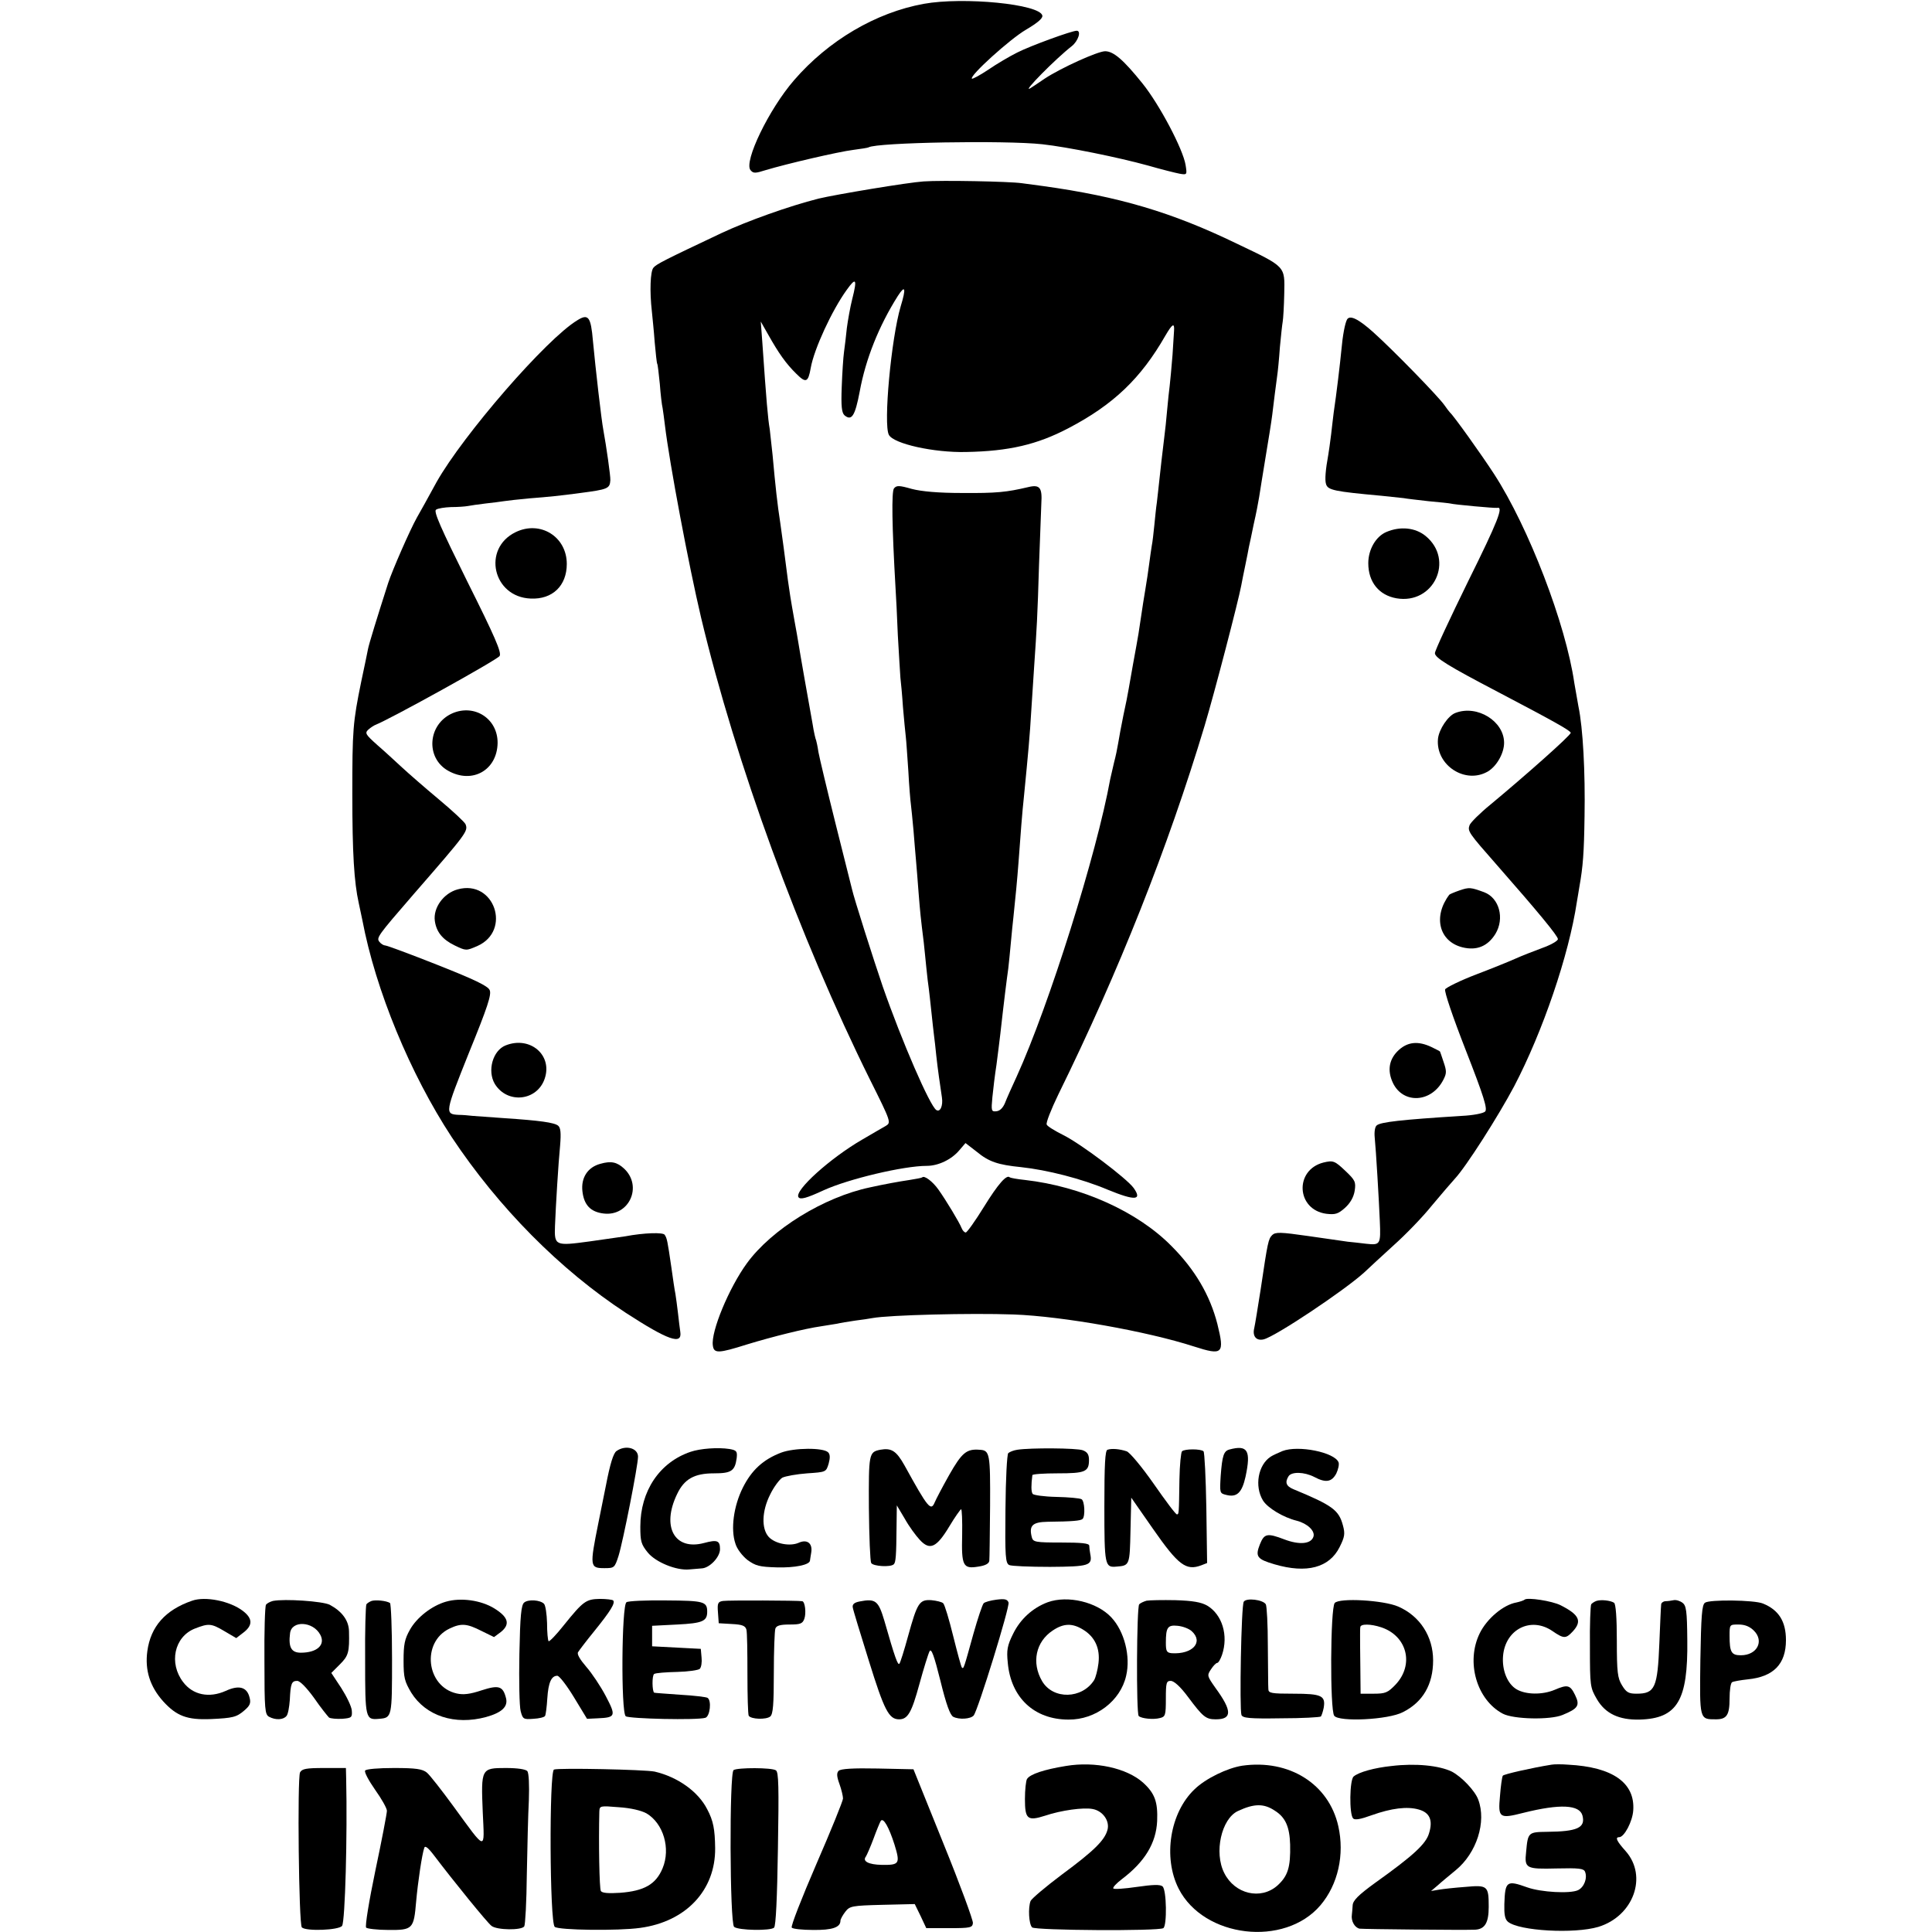 <?xml version="1.0" standalone="no"?>
<!DOCTYPE svg PUBLIC "-//W3C//DTD SVG 20010904//EN"
 "http://www.w3.org/TR/2001/REC-SVG-20010904/DTD/svg10.dtd">
<svg version="1.0" xmlns="http://www.w3.org/2000/svg"
 width="754pt" height="754pt" viewBox="0 0 754 754"
 preserveAspectRatio="xMidYMid meet">
<g transform="translate(0,754) scale(0.1,-0.1)"
fill="#000000" stroke="none">
<path d="M3605 7525 c-187 -34 -372 -143 -506 -298 -98 -113 -197 -318 -170
-351 11 -13 18 -13 59 0 83 25 285 72 342 79 30 4 57 8 60 10 32 19 531 28
678 12 99 -11 296 -51 412 -83 52 -15 108 -29 124 -32 29 -5 29 -4 23 34 -10
62 -102 236 -168 318 -74 92 -113 126 -146 126 -29 0 -174 -66 -236 -107 -23
-16 -49 -33 -57 -38 -33 -19 100 116 163 165 25 20 38 60 19 60 -19 0 -181
-59 -232 -85 -30 -15 -81 -45 -113 -67 -33 -22 -61 -37 -64 -35 -10 11 149
155 211 191 44 26 66 44 64 55 -9 45 -308 74 -463 46z"/>
<path d="M3605 6832 c-62 -4 -343 -51 -410 -67 -115 -29 -280 -88 -380 -135
-222 -105 -254 -121 -265 -135 -12 -14 -15 -92 -6 -170 2 -22 8 -76 11 -120 4
-44 8 -82 10 -85 2 -3 6 -38 10 -78 3 -41 8 -83 11 -95 2 -12 6 -42 9 -67 18
-149 93 -547 141 -750 136 -569 383 -1246 659 -1803 83 -166 83 -168 62 -181
-12 -7 -54 -31 -93 -54 -124 -72 -264 -198 -248 -224 7 -11 32 -4 99 27 97 44
311 95 402 95 45 0 97 25 127 61 l24 28 44 -34 c47 -39 83 -51 173 -60 102
-11 236 -45 338 -88 107 -44 136 -42 101 7 -27 37 -204 171 -274 206 -32 16
-62 34 -65 41 -4 6 17 59 45 117 237 482 428 964 571 1439 39 130 132 488 143
547 3 16 10 52 16 80 6 28 12 60 14 71 3 11 11 52 19 90 9 39 18 86 21 105 3
19 14 89 25 155 11 66 23 140 26 165 7 58 13 106 19 150 3 19 8 71 11 115 4
44 9 89 11 100 2 11 5 60 6 109 2 109 8 103 -187 196 -252 122 -459 183 -755
224 -19 2 -56 8 -82 11 -48 7 -314 12 -383 7z m-279 -459 c-8 -32 -17 -83 -21
-113 -3 -30 -8 -72 -11 -93 -3 -21 -7 -82 -9 -137 -3 -76 0 -101 11 -111 28
-23 41 -2 59 92 23 127 75 257 149 374 29 45 33 31 11 -41 -37 -125 -68 -461
-46 -501 18 -35 176 -70 301 -67 168 3 278 29 400 93 176 92 283 195 378 361
27 46 36 52 34 20 0 -3 -3 -46 -6 -95 -4 -50 -9 -103 -11 -120 -2 -16 -7 -59
-10 -95 -3 -36 -8 -83 -11 -105 -10 -81 -13 -111 -19 -165 -3 -30 -8 -71 -10
-90 -3 -19 -7 -60 -10 -90 -3 -30 -7 -66 -10 -80 -2 -14 -7 -45 -10 -70 -3
-25 -10 -70 -15 -100 -5 -30 -12 -73 -15 -95 -10 -69 -15 -99 -20 -125 -5 -27
-21 -115 -30 -168 -3 -18 -12 -65 -21 -105 -8 -39 -17 -88 -20 -107 -3 -19
-10 -53 -16 -75 -5 -22 -12 -51 -15 -65 -53 -293 -239 -884 -365 -1161 -19
-41 -40 -88 -46 -104 -8 -19 -20 -31 -34 -32 -19 -2 -20 2 -15 55 3 31 10 89
16 127 5 39 12 93 15 120 15 134 25 213 31 255 2 19 7 64 10 100 3 36 8 81 10
100 8 75 15 148 20 215 7 98 15 202 21 255 17 173 23 237 29 340 3 47 8 123
11 169 10 147 13 192 19 396 4 110 8 218 9 240 4 62 -6 75 -51 64 -85 -20
-124 -24 -258 -23 -94 0 -159 6 -197 16 -49 14 -59 14 -69 2 -10 -13 -8 -146
6 -389 2 -27 6 -111 9 -185 4 -74 9 -148 10 -165 2 -16 7 -68 10 -115 4 -47 9
-98 11 -115 2 -16 6 -77 10 -135 3 -58 8 -116 10 -130 2 -14 6 -59 10 -100 3
-41 8 -95 10 -120 2 -25 7 -81 10 -125 6 -75 8 -96 20 -192 2 -21 7 -65 10
-98 3 -33 8 -71 10 -85 2 -14 6 -54 10 -90 4 -36 8 -76 10 -90 2 -14 6 -50 9
-80 6 -55 14 -109 22 -163 5 -33 -7 -59 -22 -49 -25 16 -134 267 -209 482 -34
99 -113 347 -120 380 -2 8 -31 123 -64 255 -33 132 -63 258 -67 280 -3 22 -8
43 -9 46 -2 3 -9 32 -14 65 -6 32 -20 111 -31 174 -11 63 -22 126 -24 140 -2
14 -9 52 -15 85 -16 89 -20 117 -26 160 -9 71 -26 200 -30 225 -11 70 -19 143
-30 265 -4 39 -9 84 -11 100 -7 40 -13 108 -29 340 l-6 80 29 -51 c41 -73 70
-114 110 -153 37 -37 46 -34 56 23 13 74 83 225 140 304 37 52 42 44 22 -35z"/>
<path d="M2253 6290 c-121 -73 -445 -447 -549 -631 -31 -57 -66 -120 -77 -139
-27 -48 -96 -206 -112 -255 -42 -131 -76 -241 -79 -259 -2 -12 -14 -68 -26
-125 -33 -161 -35 -190 -35 -441 0 -230 7 -343 25 -424 5 -23 11 -52 14 -66
52 -275 187 -601 349 -848 182 -274 423 -518 680 -686 165 -107 220 -126 212
-74 -2 13 -6 46 -9 73 -3 28 -8 61 -10 75 -3 14 -10 61 -16 105 -15 103 -17
113 -26 126 -6 10 -80 8 -154 -6 -14 -2 -77 -11 -140 -20 -133 -18 -137 -17
-134 61 3 77 13 243 20 314 4 49 2 69 -8 77 -15 12 -72 20 -208 29 -52 4 -108
8 -125 9 -16 2 -41 4 -55 4 -55 3 -54 7 40 242 73 179 89 228 81 245 -7 16
-59 41 -203 98 -106 42 -198 76 -204 76 -6 0 -17 6 -23 14 -13 16 -8 23 134
187 208 239 212 245 202 272 -3 8 -50 52 -104 97 -54 45 -118 101 -143 124
-25 23 -68 63 -97 88 -47 42 -50 47 -35 61 9 8 22 16 27 18 55 21 478 255 485
269 8 14 -19 76 -126 290 -104 210 -133 275 -122 281 7 5 33 9 58 10 25 0 54
2 65 4 11 2 43 7 70 10 28 3 59 7 71 9 12 2 57 7 100 11 77 6 117 10 199 21
107 14 115 17 117 50 1 16 -16 134 -27 194 -8 41 -31 244 -41 350 -8 94 -18
107 -61 80z"/>
<path d="M5257 6293 c-8 -15 -17 -62 -22 -119 -5 -52 -19 -171 -30 -244 -2
-14 -6 -52 -10 -85 -4 -32 -9 -68 -11 -79 -11 -60 -14 -99 -9 -115 7 -24 32
-29 218 -46 37 -4 76 -8 85 -9 9 -2 53 -7 97 -12 44 -4 82 -8 85 -9 12 -4 176
-19 183 -17 26 7 3 -52 -113 -286 -71 -145 -130 -271 -130 -281 0 -18 52 -50
245 -151 223 -117 285 -152 285 -160 0 -10 -176 -166 -312 -279 -43 -35 -80
-72 -83 -82 -8 -23 -3 -30 107 -155 165 -188 238 -277 238 -289 0 -7 -28 -23
-62 -35 -35 -13 -81 -31 -103 -41 -22 -10 -91 -38 -154 -62 -63 -24 -117 -51
-121 -58 -4 -8 29 -106 81 -239 70 -179 85 -228 75 -238 -7 -7 -47 -15 -92
-17 -237 -15 -316 -24 -331 -37 -7 -5 -10 -26 -8 -46 5 -49 17 -252 20 -327 4
-92 2 -95 -53 -89 -26 3 -58 7 -72 8 -14 2 -82 12 -153 22 -111 16 -129 16
-142 4 -15 -16 -17 -23 -45 -212 -11 -70 -22 -138 -25 -151 -8 -32 8 -51 37
-44 47 12 312 189 391 260 19 18 71 66 116 107 46 41 113 110 149 155 37 44
77 91 90 105 44 47 170 245 231 360 112 214 214 513 245 720 3 19 8 46 10 60
14 79 18 131 20 275 3 170 -6 344 -24 429 -5 28 -12 69 -16 91 -33 229 -178
607 -313 815 -50 77 -158 228 -172 240 -3 3 -13 16 -22 29 -22 32 -197 212
-277 284 -58 52 -92 69 -103 50z"/>
<path d="M2012 5463 c-131 -64 -89 -253 59 -259 85 -4 141 50 141 135 0 107
-104 171 -200 124z"/>
<path d="M5411 5464 c-41 -17 -71 -68 -71 -122 0 -74 42 -125 110 -137 146
-25 227 150 114 243 -40 33 -99 39 -153 16z"/>
<path d="M1765 4756 c-96 -43 -105 -174 -16 -224 94 -53 191 2 193 108 1 95
-90 154 -177 116z"/>
<path d="M5681 4758 c-29 -10 -65 -64 -69 -101 -10 -104 108 -180 196 -127 34
21 62 71 62 111 0 84 -104 149 -189 117z"/>
<path d="M1786 4069 c-55 -15 -96 -72 -89 -123 6 -43 30 -73 78 -96 44 -21 44
-21 88 -2 135 60 66 261 -77 221z"/>
<path d="M5696 4065 c-20 -7 -39 -15 -40 -17 -64 -85 -40 -182 51 -205 56 -14
99 4 129 52 37 61 15 141 -44 163 -52 19 -58 20 -96 7z"/>
<path d="M1973 3460 c-50 -20 -72 -99 -42 -150 49 -80 166 -67 195 21 31 92
-58 167 -153 129z"/>
<path d="M5460 3443 c-39 -35 -47 -80 -24 -129 40 -84 151 -78 197 12 13 25
13 34 1 69 -7 22 -14 41 -14 41 0 1 -15 9 -34 18 -51 24 -91 20 -126 -11z"/>
<path d="M2343 2998 c-49 -13 -76 -54 -70 -107 6 -54 32 -81 83 -87 99 -12
153 106 80 175 -28 26 -51 31 -93 19z"/>
<path d="M5165 3003 c-114 -29 -106 -184 11 -200 35 -4 46 -1 73 23 21 19 34
42 38 67 5 34 2 41 -36 77 -42 40 -48 42 -86 33z"/>
<path d="M3599 2945 c-2 -2 -24 -6 -49 -10 -41 -6 -101 -17 -155 -29 -180 -38
-383 -163 -480 -296 -70 -96 -141 -267 -133 -321 4 -32 22 -31 133 4 98 30
226 62 290 71 23 4 50 8 62 10 12 3 43 8 70 12 26 3 57 8 68 10 66 12 382 20
551 14 191 -7 522 -66 704 -125 112 -36 120 -29 91 88 -29 113 -88 213 -179
304 -133 135 -352 233 -572 258 -30 3 -56 8 -59 10 -12 13 -46 -26 -101 -115
-34 -55 -66 -100 -71 -100 -5 0 -12 7 -16 17 -8 21 -61 109 -91 151 -22 31
-55 56 -63 47z"/>
<path d="M2406 1877 c-12 -8 -25 -50 -41 -133 -13 -66 -27 -133 -30 -149 -34
-169 -33 -175 24 -175 38 0 40 1 55 48 17 54 76 352 76 387 0 34 -49 47 -84
22z"/>
<path d="M2695 1874 c-121 -41 -196 -153 -196 -292 0 -57 3 -69 29 -101 31
-38 112 -71 162 -66 14 1 35 3 48 4 31 1 72 44 72 75 0 34 -11 38 -63 24 -114
-30 -166 63 -105 190 28 60 68 82 144 82 68 0 82 9 89 59 3 27 0 31 -28 36
-45 7 -114 2 -152 -11z"/>
<path d="M3049 1871 c-71 -27 -116 -69 -150 -137 -36 -72 -48 -162 -29 -218 6
-21 27 -48 47 -64 32 -23 46 -27 115 -29 71 -2 127 10 129 26 0 3 3 18 5 32 6
36 -16 53 -49 38 -34 -15 -92 -4 -117 23 -29 32 -27 101 6 166 14 29 36 58 47
65 12 6 56 14 97 17 74 5 74 5 84 38 6 22 6 36 -2 44 -19 19 -132 18 -183 -1z"/>
<path d="M3435 1882 c-44 -9 -45 -15 -44 -227 1 -111 5 -208 9 -215 8 -13 76
-17 88 -5 8 7 10 32 11 150 l1 80 31 -52 c16 -29 43 -66 59 -83 39 -42 65 -30
115 53 22 37 43 66 46 67 3 0 5 -45 4 -100 -3 -121 3 -134 63 -124 28 4 42 12
43 23 1 9 2 105 3 214 1 205 -1 217 -41 219 -51 4 -69 -11 -119 -99 -27 -48
-52 -96 -56 -106 -15 -36 -26 -23 -118 144 -32 57 -51 69 -95 61z"/>
<path d="M3970 1882 c-14 -2 -29 -8 -35 -13 -5 -5 -10 -99 -11 -219 -2 -186 0
-211 15 -218 9 -4 80 -7 159 -7 152 1 166 5 157 50 -2 11 -4 26 -4 33 -1 9
-30 12 -110 12 -100 0 -109 2 -114 20 -12 46 2 60 62 61 96 1 129 4 136 11 11
11 8 70 -4 77 -7 4 -51 8 -98 9 -49 1 -90 7 -93 12 -6 9 -6 34 -1 73 1 4 45 7
99 7 107 0 122 6 122 52 0 21 -6 31 -24 38 -24 9 -205 10 -256 2z"/>
<path d="M4322 1882 c-9 -3 -12 -56 -12 -222 0 -230 2 -238 47 -234 52 4 52 5
55 141 l3 128 85 -122 c99 -142 129 -164 188 -142 l23 9 -3 214 c-2 118 -7
218 -11 222 -10 10 -74 10 -84 0 -4 -4 -9 -53 -10 -109 -2 -138 -2 -137 -10
-137 -5 0 -45 54 -91 120 -47 67 -93 122 -105 126 -27 9 -58 12 -75 6z"/>
<path d="M4798 1883 c-22 -6 -28 -23 -34 -103 -4 -66 -4 -68 21 -74 42 -11 62
8 76 71 22 103 8 125 -63 106z"/>
<path d="M5005 1877 c-16 -7 -37 -16 -46 -22 -49 -32 -64 -115 -30 -171 18
-29 79 -66 132 -79 42 -11 72 -40 65 -62 -9 -29 -55 -33 -113 -11 -68 26 -79
23 -96 -19 -19 -48 -11 -58 57 -78 126 -37 214 -13 254 67 20 40 22 52 13 85
-16 60 -41 78 -193 141 -29 12 -34 27 -19 51 12 18 61 17 100 -3 45 -24 68
-20 86 13 8 17 12 36 9 44 -15 39 -157 68 -219 44z"/>
<path d="M750 1293 c-105 -36 -162 -101 -175 -197 -10 -74 10 -138 62 -196 52
-57 93 -73 186 -69 85 4 100 7 131 34 21 18 26 28 20 50 -10 41 -41 50 -93 26
-65 -29 -128 -16 -166 34 -57 74 -35 177 45 209 54 21 64 21 116 -10 l46 -27
26 20 c39 29 39 56 0 86 -51 39 -147 58 -198 40z"/>
<path d="M1065 1292 c-11 -3 -23 -9 -27 -15 -4 -7 -7 -105 -6 -219 0 -191 2
-209 18 -218 26 -14 56 -12 68 3 6 6 11 35 13 62 3 65 7 75 29 75 11 0 37 -27
66 -67 26 -38 53 -71 58 -76 6 -4 29 -6 51 -5 37 3 40 5 38 32 -1 16 -20 55
-41 88 l-39 59 34 34 c33 33 37 47 35 129 -1 42 -27 77 -75 103 -28 14 -176
24 -222 15z m185 -132 c21 -39 -12 -70 -76 -70 -37 0 -49 21 -42 76 6 51 90
47 118 -6z"/>
<path d="M1450 1292 c-8 -3 -17 -9 -20 -13 -3 -5 -6 -103 -5 -219 0 -228 1
-233 55 -228 50 4 50 7 50 234 0 117 -4 215 -8 218 -14 9 -56 13 -72 8z"/>
<path d="M1740 1289 c-55 -16 -113 -61 -140 -109 -21 -37 -25 -58 -25 -121 0
-67 4 -81 30 -125 57 -91 170 -128 292 -95 61 17 86 40 78 73 -12 48 -28 53
-96 31 -45 -15 -71 -18 -97 -12 -119 27 -138 200 -28 253 46 22 68 20 125 -9
l49 -24 27 20 c37 30 29 58 -26 92 -52 32 -131 43 -189 26z"/>
<path d="M2046 1286 c-12 -9 -16 -52 -19 -201 -2 -104 0 -205 5 -223 8 -31 11
-33 49 -30 22 1 43 6 46 11 3 4 7 36 9 69 4 62 16 88 39 88 8 0 37 -38 65 -84
l51 -84 42 2 c70 3 72 9 31 87 -20 38 -54 89 -76 114 -24 28 -37 49 -32 57 4
7 33 45 64 83 63 78 82 109 73 119 -3 3 -27 6 -52 6 -54 -1 -65 -9 -140 -102
-30 -38 -57 -66 -60 -63 -3 3 -6 35 -6 71 -1 35 -6 69 -12 75 -15 15 -61 18
-77 5z"/>
<path d="M2445 1287 c-19 -10 -22 -429 -3 -445 14 -10 279 -16 311 -6 18 6 25
68 8 78 -5 3 -53 9 -107 12 -55 4 -100 7 -101 8 -8 6 -9 67 0 73 6 4 46 7 90
8 43 1 83 7 88 12 6 6 9 26 7 44 l-3 34 -95 5 -95 5 0 40 0 40 98 5 c99 5 117
13 117 50 0 40 -14 43 -160 44 -78 1 -148 -2 -155 -7z"/>
<path d="M2822 1292 c-20 -3 -23 -8 -20 -45 l3 -42 51 -3 c41 -2 53 -7 57 -22
3 -10 4 -88 4 -172 0 -85 2 -158 5 -164 9 -14 68 -16 84 -3 11 9 14 47 14 169
0 87 3 165 6 174 4 12 20 16 55 16 42 0 51 3 58 22 8 22 3 67 -8 69 -17 3
-289 4 -309 1z"/>
<path d="M3355 1290 c-21 -4 -29 -11 -27 -23 1 -9 30 -103 63 -209 60 -193 78
-228 118 -228 34 0 49 27 79 137 17 62 35 120 40 129 7 12 18 -19 42 -115 23
-94 38 -134 50 -141 23 -12 68 -9 80 5 17 21 142 426 136 441 -5 13 -15 15
-47 11 -23 -3 -45 -9 -50 -14 -5 -5 -23 -59 -40 -119 -38 -137 -38 -138 -45
-132 -3 3 -18 59 -34 123 -16 65 -33 122 -39 128 -5 5 -26 10 -46 12 -47 3
-55 -10 -91 -140 -15 -55 -30 -103 -34 -108 -6 -7 -17 22 -59 169 -23 77 -34
86 -96 74z"/>
<path d="M4089 1287 c-59 -22 -107 -66 -135 -123 -23 -46 -26 -64 -21 -113 12
-136 103 -222 237 -222 106 -1 203 73 225 171 18 76 -7 174 -58 228 -56 60
-170 87 -248 59z m138 -107 c46 -28 67 -73 60 -131 -3 -26 -11 -56 -17 -66
-47 -74 -160 -77 -203 -4 -42 72 -25 154 42 198 42 28 76 29 118 3z"/>
<path d="M4475 1293 c-11 -3 -24 -9 -29 -14 -10 -9 -12 -426 -2 -436 10 -10
57 -15 83 -8 21 5 23 11 23 75 0 63 2 70 19 70 13 0 38 -23 67 -62 59 -79 70
-88 109 -88 64 0 64 33 -1 122 -33 47 -34 49 -18 73 9 14 20 25 24 25 5 0 13
14 19 31 26 76 1 158 -58 193 -23 13 -56 19 -124 21 -50 1 -101 0 -112 -2z
m176 -119 c47 -43 3 -91 -78 -86 -20 2 -23 8 -23 41 0 60 7 70 46 66 20 -2 44
-11 55 -21z"/>
<path d="M4854 1289 c-10 -16 -17 -418 -9 -442 5 -12 30 -15 155 -13 82 0 151
4 155 7 3 4 8 19 11 34 8 47 -8 55 -117 55 -87 0 -99 2 -99 18 -1 9 -1 85 -2
168 0 84 -4 157 -8 163 -11 18 -76 26 -86 10z"/>
<path d="M5209 1284 c-17 -20 -19 -417 -2 -440 18 -25 211 -16 268 14 78 39
118 108 118 202 0 93 -51 173 -136 210 -57 25 -230 35 -248 14z m182 -95 c101
-34 129 -146 55 -224 -30 -31 -39 -35 -85 -35 l-51 0 -1 105 c-1 58 -1 114 -1
125 0 11 0 25 1 30 1 13 40 13 82 -1z"/>
<path d="M5950 1297 c-3 -3 -18 -8 -32 -11 -51 -9 -115 -63 -143 -120 -55
-112 -12 -260 90 -314 42 -22 185 -25 233 -5 61 25 69 37 49 78 -19 39 -29 42
-80 20 -48 -20 -112 -19 -148 2 -36 21 -58 75 -53 131 9 103 108 154 192 97
45 -31 53 -31 80 -2 37 40 26 65 -47 102 -33 17 -131 32 -141 22z"/>
<path d="M6230 1292 c-8 -3 -17 -9 -20 -13 -3 -5 -6 -80 -5 -166 0 -154 1
-159 27 -204 33 -57 87 -82 167 -80 147 4 189 74 186 310 -1 115 -4 135 -19
146 -9 7 -25 12 -34 10 -9 -2 -24 -4 -33 -4 -9 -1 -16 -7 -16 -13 -1 -7 -4
-75 -7 -150 -7 -175 -17 -198 -89 -198 -31 0 -40 5 -57 33 -17 28 -20 50 -20
174 0 89 -4 144 -11 148 -14 9 -51 13 -69 7z"/>
<path d="M6654 1285 c-12 -8 -15 -52 -18 -223 -3 -235 -4 -232 61 -232 42 0
53 17 53 81 0 32 4 61 10 64 5 3 33 8 61 11 101 10 149 60 149 153 0 73 -28
118 -90 143 -34 14 -209 16 -226 3z m191 -109 c41 -41 12 -96 -51 -96 -37 0
-44 12 -44 76 0 44 0 44 35 44 25 0 44 -8 60 -24z"/>
<path d="M4160 648 c-86 -14 -140 -32 -152 -51 -4 -7 -8 -42 -8 -78 0 -79 10
-87 79 -65 62 21 150 33 185 26 40 -7 68 -47 58 -82 -11 -40 -52 -81 -178
-174 -64 -48 -118 -94 -122 -103 -10 -26 -7 -90 6 -103 12 -12 493 -15 512 -3
15 9 13 150 -3 163 -9 8 -38 7 -100 -2 -48 -7 -90 -10 -92 -6 -3 4 12 20 33
36 90 68 134 141 138 227 3 75 -9 108 -55 150 -64 57 -187 84 -301 65z"/>
<path d="M4848 649 c-58 -9 -143 -50 -186 -92 -96 -91 -124 -266 -62 -388 98
-192 413 -229 553 -65 69 81 95 198 70 309 -37 165 -192 262 -375 236z m128
-176 c41 -26 57 -63 59 -132 2 -89 -9 -123 -50 -160 -65 -57 -166 -33 -207 49
-41 80 -11 212 53 242 64 30 102 30 145 1z"/>
<path d="M5432 648 c-68 -7 -129 -24 -149 -41 -16 -12 -18 -148 -2 -164 7 -7
29 -3 73 13 76 27 138 35 183 22 43 -12 56 -42 40 -93 -12 -41 -60 -86 -210
-193 -66 -48 -87 -69 -88 -88 -1 -13 -2 -30 -3 -36 -4 -25 11 -51 30 -55 18
-2 402 -6 451 -4 38 2 53 27 53 89 0 82 -4 86 -91 78 -41 -3 -87 -8 -104 -11
l-30 -5 26 22 c14 13 46 39 70 59 82 67 121 189 88 276 -13 35 -65 89 -103
109 -50 24 -142 33 -234 22z"/>
<path d="M6055 653 c-75 -12 -186 -37 -190 -43 -3 -5 -8 -40 -11 -79 -8 -86
-3 -90 91 -66 144 36 220 32 231 -11 12 -47 -20 -62 -138 -63 -74 -1 -75 -2
-82 -78 -7 -65 -1 -68 119 -65 87 2 106 0 111 -13 10 -25 -4 -61 -28 -72 -31
-14 -143 -8 -197 11 -81 29 -87 25 -90 -65 -1 -40 2 -59 14 -69 43 -36 259
-48 353 -20 137 42 193 197 107 295 -35 39 -43 55 -26 55 20 0 52 61 55 104 8
108 -80 170 -254 179 -25 2 -54 2 -65 0z"/>
<path d="M1171 623 c-11 -23 -5 -593 7 -605 16 -16 145 -11 157 6 12 16 21
355 16 574 l-1 42 -85 0 c-70 0 -86 -3 -94 -17z"/>
<path d="M1425 630 c-4 -6 14 -39 39 -75 25 -35 46 -72 46 -82 0 -10 -20 -115
-45 -233 -25 -120 -41 -218 -36 -223 4 -4 43 -9 86 -9 96 -1 100 4 109 110 7
78 23 186 32 211 3 9 15 0 37 -29 78 -103 209 -264 225 -276 21 -17 118 -18
128 -2 4 6 9 97 10 202 2 105 5 236 8 291 2 59 0 105 -6 113 -7 7 -37 12 -84
12 -96 0 -97 -2 -90 -172 7 -154 16 -156 -114 22 -46 63 -93 123 -104 132 -17
14 -42 18 -128 18 -62 0 -109 -4 -113 -10z"/>
<path d="M2162 634 c-19 -9 -17 -598 3 -614 16 -13 247 -16 333 -4 179 24 295
147 293 312 -1 73 -7 106 -31 151 -35 69 -115 126 -205 147 -38 8 -375 15
-393 8z m361 -171 c66 -39 95 -137 63 -214 -26 -63 -72 -89 -166 -96 -46 -3
-70 -1 -75 7 -6 9 -9 190 -6 309 1 24 2 24 76 18 47 -3 88 -13 108 -24z"/>
<path d="M2863 632 c-17 -11 -15 -598 2 -612 17 -14 143 -16 156 -3 7 7 12
115 15 308 4 240 3 300 -8 306 -16 11 -149 11 -165 1z"/>
<path d="M3273 629 c-8 -8 -8 -21 3 -51 8 -22 14 -48 14 -57 0 -9 -47 -125
-104 -256 -57 -132 -101 -244 -96 -248 4 -5 42 -9 83 -9 75 -1 107 10 107 36
0 6 9 22 19 35 17 22 25 24 144 27 l127 3 23 -47 22 -47 90 0 c83 0 90 2 92
20 1 11 -50 150 -115 310 l-117 290 -140 3 c-95 2 -144 -1 -152 -9z m218 -288
c23 -75 19 -80 -50 -79 -51 1 -76 14 -62 32 4 6 18 38 30 70 12 33 25 64 28
69 10 16 32 -23 54 -92z"/>
</g>
</svg>
